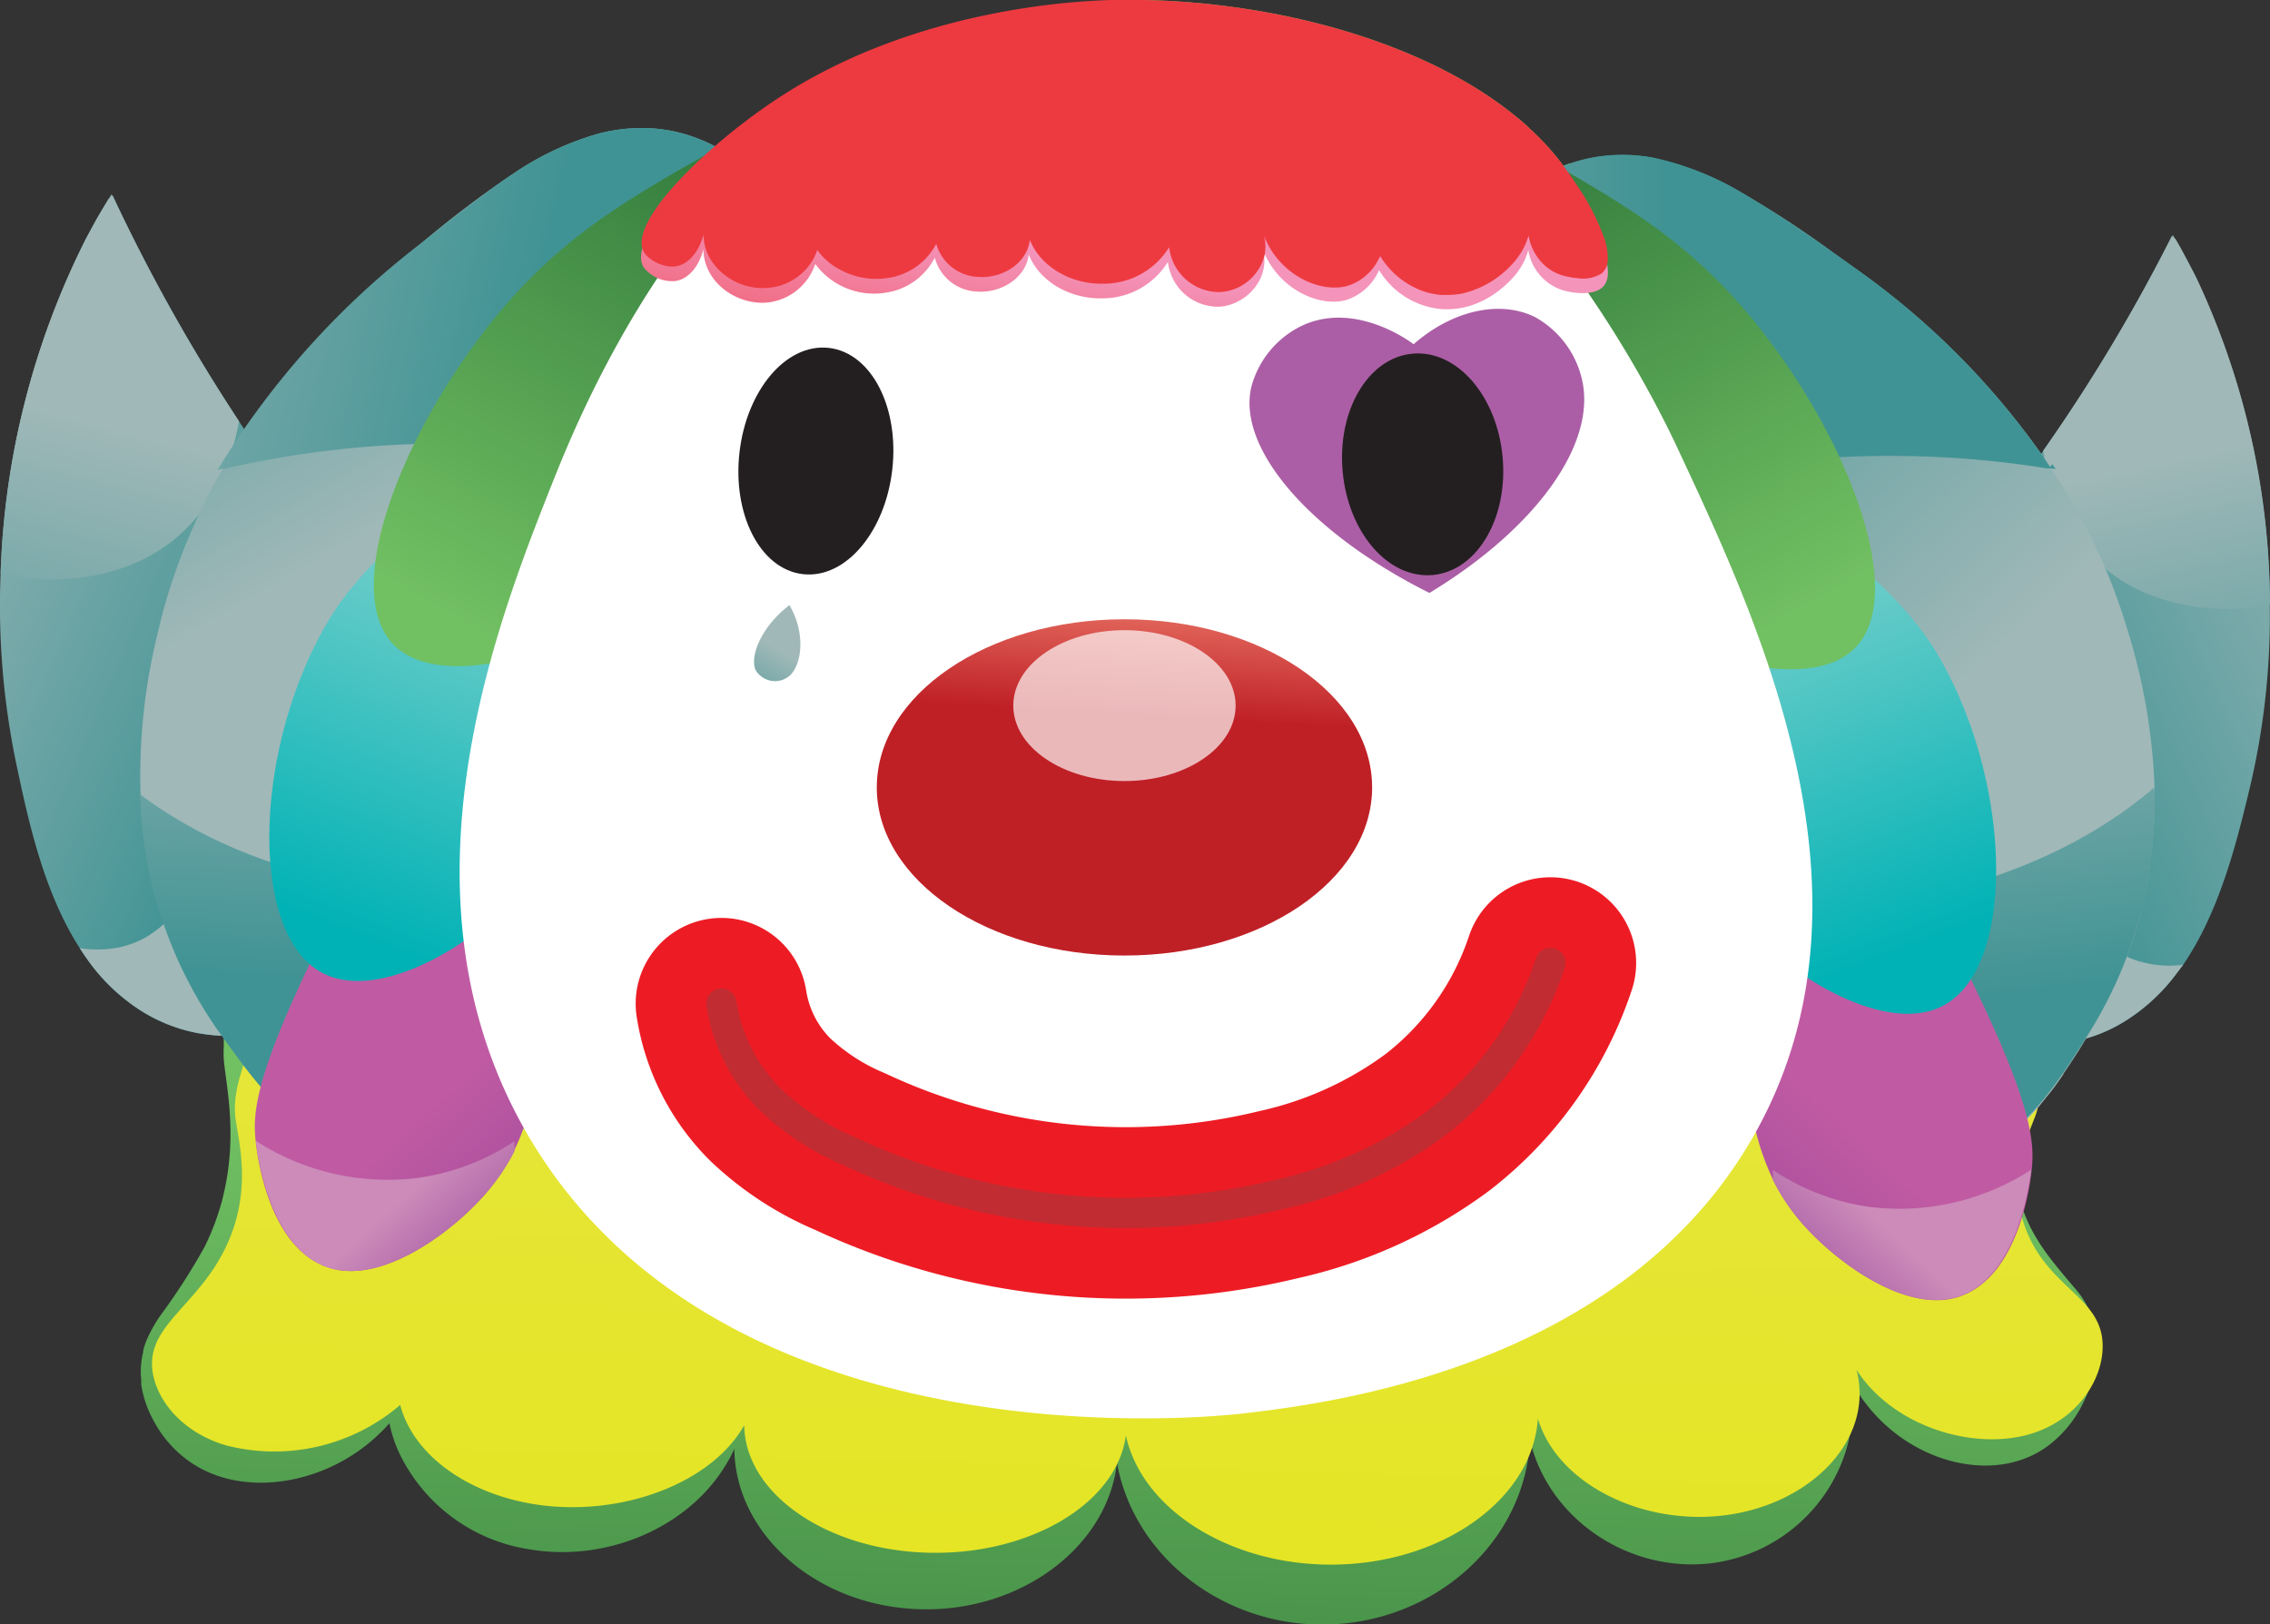 <svg xmlns="http://www.w3.org/2000/svg" xmlns:xlink="http://www.w3.org/1999/xlink" viewBox="0 0 225.01 161.03"><rect x="0" y="0" width="225.01" height="161.03" fill="#333333" stroke="none"/><defs><style>.cls-1{fill:url(#dblue);}.cls-2{fill:url(#dblue-2);}.cls-3{fill:url(#linear-gradient);}.cls-4{fill:url(#linear-gradient-2);}.cls-5{fill:url(#linear-gradient-3);}.cls-6{fill:url(#y);}.cls-7{fill:url(#dblue-3);}.cls-8{fill:url(#dblue-4);}.cls-9{fill:url(#linear-gradient-4);}.cls-10{fill:url(#dblue-5);}.cls-11{fill:url(#dblue-6);}.cls-12{fill:url(#dblue-7);}.cls-13{fill:url(#linear-gradient-5);}.cls-14{fill:url(#linear-gradient-6);}.cls-15{fill:url(#linear-gradient-7);}.cls-16{fill:url(#linear-gradient-8);}.cls-17{fill:url(#dblue-8);}.cls-18{fill:url(#dblue-9);}.cls-19{fill:url(#linear-gradient-9);}.cls-20{fill:url(#linear-gradient-10);}.cls-21{fill:url(#linear-gradient-11);}.cls-22{fill:url(#dblue-10);}.cls-23{fill:url(#pGreen);}.cls-24,.cls-30{fill:#fff;}.cls-25{fill:url(#linear-gradient-12);}.cls-26{fill:url(#linear-gradient-13);}.cls-27{fill:#231f20;stroke:#231f20;stroke-miterlimit:10;}.cls-28{fill:#ab5ea5;}.cls-29{fill:url(#linear-gradient-14);}.cls-30{opacity:0.68;}.cls-31,.cls-32{fill:none;stroke-linecap:round;stroke-linejoin:round;}.cls-31{stroke:#ed1c24;stroke-width:17px;}.cls-32{stroke:#943d41;stroke-width:3px;opacity:0.5;}.cls-33{fill:url(#linear-gradient-15);}</style><linearGradient id="dblue" x1="234.93" y1="39.06" x2="301.31" y2="76.82" gradientTransform="matrix(-0.71, 0, 0, 0.9, 404.05, 9.47)" gradientUnits="userSpaceOnUse"><stop offset="0" stop-color="#a0b8b8"/><stop offset="0.85" stop-color="#409394"/></linearGradient><linearGradient id="dblue-2" x1="345.62" y1="-19.12" x2="386.46" y2="-97.96" xlink:href="#dblue"/><linearGradient id="linear-gradient" x1="269.22" y1="40.44" x2="261.15" y2="89.45" gradientTransform="matrix(-0.71, 0, 0, 0.9, 404.05, 9.47)" gradientUnits="userSpaceOnUse"><stop offset="0" stop-color="#a0b8b8"/><stop offset="1" stop-color="#409394"/></linearGradient><linearGradient id="linear-gradient-2" x1="-262.27" y1="111.76" x2="-227.09" y2="157.36" gradientTransform="matrix(0.96, 0.29, -0.29, 0.96, 452.68, 6.94)" gradientUnits="userSpaceOnUse"><stop offset="0" stop-color="#acdcd5"/><stop offset="1" stop-color="#00b2b5"/></linearGradient><linearGradient id="linear-gradient-3" x1="113.73" y1="27.51" x2="109.11" y2="199.51" gradientUnits="userSpaceOnUse"><stop offset="0.5" stop-color="#71c062"/><stop offset="1" stop-color="#297138"/></linearGradient><linearGradient id="y" x1="114.19" y1="43.38" x2="110.32" y2="187.18" gradientUnits="userSpaceOnUse"><stop offset="0.32" stop-color="#e6e640"/><stop offset="1" stop-color="#e4e417"/></linearGradient><linearGradient id="dblue-3" x1="566.35" y1="42.13" x2="629.35" y2="77.97" gradientTransform="matrix(0.73, 0.02, -0.03, 1.05, -423.44, -16.3)" xlink:href="#dblue"/><linearGradient id="dblue-4" x1="670.58" y1="-13.51" x2="708.59" y2="-86.89" gradientTransform="matrix(0.73, 0.02, -0.03, 1.05, -423.44, -16.3)" xlink:href="#dblue"/><linearGradient id="linear-gradient-4" x1="598.21" y1="44.39" x2="591.02" y2="88.08" gradientTransform="matrix(0.73, 0.02, -0.03, 1.05, -423.44, -16.3)" xlink:href="#linear-gradient"/><linearGradient id="dblue-5" x1="35.81" y1="31.65" x2="-4.42" y2="-10.91" gradientTransform="translate(15.03 10.54) rotate(12.97)" xlink:href="#dblue"/><linearGradient id="dblue-6" x1="-182.06" y1="222.04" x2="-164.21" y2="274.74" gradientTransform="matrix(-1.08, 0.22, 0.17, 0.83, -182.58, -87.18)" xlink:href="#dblue"/><linearGradient id="dblue-7" x1="-14.63" y1="12.26" x2="51.27" y2="12.26" gradientTransform="translate(15.03 10.54) rotate(12.97)" xlink:href="#dblue"/><linearGradient id="linear-gradient-5" x1="53.98" y1="98.66" x2="73.78" y2="120.41" gradientUnits="userSpaceOnUse"><stop offset="0" stop-color="#c05ba3"/><stop offset="1" stop-color="#914198"/></linearGradient><linearGradient id="linear-gradient-6" x1="40.3" y1="118.49" x2="50.1" y2="129.26" gradientUnits="userSpaceOnUse"><stop offset="0" stop-color="#cc8bb9"/><stop offset="1" stop-color="#914198"/></linearGradient><linearGradient id="linear-gradient-7" x1="31.2" y1="23.96" x2="66.38" y2="69.56" gradientTransform="matrix(-0.96, 0.29, 0.29, 0.96, 79.03, 6.94)" xlink:href="#linear-gradient-2"/><linearGradient id="linear-gradient-8" x1="41.85" y1="53.88" x2="11.02" y2="5.17" gradientTransform="matrix(-1.07, 0.06, 0.05, 1.07, 89.1, 2.27)" gradientUnits="userSpaceOnUse"><stop offset="0" stop-color="#71c062"/><stop offset="1" stop-color="#297138"/></linearGradient><linearGradient id="dblue-8" x1="185.48" y1="76.72" x2="135.92" y2="24.28" gradientTransform="matrix(1, 0, 0, 1, 0, 0)" xlink:href="#dblue"/><linearGradient id="dblue-9" x1="-407.61" y1="366.09" x2="-389.76" y2="418.79" gradientTransform="matrix(1.09, 0.15, -0.12, 0.84, 661.22, -186.1)" xlink:href="#dblue"/><linearGradient id="linear-gradient-9" x1="202.35" y1="101.55" x2="222.16" y2="123.3" gradientTransform="matrix(-1, 0, 0, 1, 375.08, 0)" xlink:href="#linear-gradient-5"/><linearGradient id="linear-gradient-10" x1="188.67" y1="121.38" x2="198.47" y2="132.15" gradientTransform="matrix(-1, 0, 0, 1, 375.08, 0)" xlink:href="#linear-gradient-6"/><linearGradient id="linear-gradient-11" x1="-373.97" y1="148.14" x2="-338.79" y2="193.74" gradientTransform="matrix(0.96, 0.29, -0.29, 0.96, 569.28, 6.94)" xlink:href="#linear-gradient-2"/><linearGradient id="dblue-10" x1="109.15" y1="37.02" x2="174.79" y2="37.02" gradientTransform="matrix(1, 0, 0, 1, 0, 0)" xlink:href="#dblue"/><linearGradient id="pGreen" x1="-245.59" y1="69.35" x2="-276.42" y2="20.64" gradientTransform="matrix(1.07, 0.06, -0.05, 1.07, 442.62, 2.27)" xlink:href="#linear-gradient-8"/><linearGradient id="linear-gradient-12" x1="98.31" y1="106.63" x2="111.45" y2="26.42" gradientUnits="userSpaceOnUse"><stop offset="0.72" stop-color="#ed3a40"/><stop offset="1" stop-color="#f494ba"/></linearGradient><linearGradient id="linear-gradient-13" x1="111.46" y1="24.91" x2="124.6" y2="-55.31" gradientUnits="userSpaceOnUse"><stop offset="0.72" stop-color="#ed3a40"/><stop offset="1" stop-color="#ea7768"/></linearGradient><linearGradient id="linear-gradient-14" x1="110" y1="102.99" x2="112.61" y2="58.35" gradientUnits="userSpaceOnUse"><stop offset="0.72" stop-color="#bf2026"/><stop offset="1" stop-color="#ea7768"/></linearGradient><linearGradient id="linear-gradient-15" x1="89.98" y1="125.17" x2="88.94" y2="131.51" gradientTransform="matrix(1.03, 0.33, -0.43, 1.33, 37.91, -132.05)" xlink:href="#linear-gradient"/></defs><g id="Layer_2" data-name="Layer 2"><g id="Layer_1-2" data-name="Layer 1"><path class="cls-1" d="M182.54,81.31A28.16,28.16,0,0,0,184.3,91a21.26,21.26,0,0,0,4.5,7.44,15.73,15.73,0,0,0,1.81,1.62,14.87,14.87,0,0,0,6,2.81,12.42,12.42,0,0,0,1.62.26h0a17.41,17.41,0,0,0,6.61.27h0a15.51,15.51,0,0,0,5.81-2.16,18.77,18.77,0,0,0,5-4.59c.26-.34.52-.69.76-1,3.63-5.32,5.31-12.2,6.58-17.46a73.82,73.82,0,0,0,2-18.22,76.58,76.58,0,0,0-7.27-32.33c-.49-1-1-1.89-1.37-2.62l-.17-.31c-.11-.21-.23-.41-.35-.62s-.13-.23-.2-.35h0c-.07-.15-.16-.28-.24-.42l-.14.16a171,171,0,0,1-12.73,21.24c-.79,1.13-1.61,2.29-2.47,3.46l-1.29,1.73C191,60.49,186.18,67.18,184,73.24c-.2.54-.38,1.08-.53,1.61a20.6,20.6,0,0,0-.83,4.61C182.55,80.07,182.54,80.69,182.54,81.31Z"/><path class="cls-2" d="M182.54,81.31A28.16,28.16,0,0,0,184.3,91a21.26,21.26,0,0,0,4.5,7.44,15.73,15.73,0,0,0,1.81,1.62,20.12,20.12,0,0,0,6,2.81,12.42,12.42,0,0,0,1.62.26h0a17.41,17.41,0,0,0,6.61.27h0a15.51,15.51,0,0,0,5.81-2.16,18.77,18.77,0,0,0,5-4.59c.26-.34.52-.69.76-1a10.32,10.32,0,0,1-3.88-.21c-4.24-1-5.44-4.23-9.81-8.51-5.53-5.41-8.16-3.57-18.73-13.65l-.09-.07c-.1.33-.27.91-.44,1.68A34.67,34.67,0,0,0,182.54,81.31Z"/><path class="cls-3" d="M202.54,44.67A21.12,21.12,0,0,0,205,52c4.48,7.79,12.73,8.24,14.91,8.36a19.16,19.16,0,0,0,5.1-.43,76.58,76.58,0,0,0-7.27-32.33c-.44-.88-.9-1.75-1.37-2.62l-.17-.31c-.11-.21-.23-.41-.35-.62s-.13-.23-.2-.35h0l-.38-.26A171,171,0,0,1,202.54,44.67Z"/><path class="cls-4" d="M155.75,30q4.88,18.68,9.77,37.35l4,5.46c-.11,1.28-.75,11.79,7.37,18.92,3.87,3.41,11.74,7.8,16.7,5,7.28-4.14,6.58-22.78-.92-35.1-2.7-4.45-7.38-8.8-17.29-16.47C170.53,41.32,163.82,36.14,155.75,30Z"/><path class="cls-5" d="M207.78,133.27q0,.42,0,.84a11.25,11.25,0,0,1-.25,2,13.52,13.52,0,0,1-.73,2.32c-.06.15-.13.29-.2.43a11.65,11.65,0,0,1-3.51,4.43,9.56,9.56,0,0,1-2.43,1.34c-5.6,2.12-13.5-.8-17.21-7.8l0-.06h0l-.08-.14s0,.07,0,.1,0,.1,0,.15h0s0,.06,0,.09a14.68,14.68,0,0,1,.24,2.62,14.48,14.48,0,0,1-.8,4.75A16.07,16.07,0,0,1,169.56,155c-8,.93-16-4.26-17.9-12.19-.52,10-9.27,17.9-19.86,18.25-10.23.35-19.35-6.52-21.08-16l0-.13s0,0,0,.08c-.93,8.41-9.6,14.85-19.58,14.54-8.92-.26-16.33-5.81-18-13a13.3,13.3,0,0,1-.35-2.9,12.74,12.74,0,0,1-.87,1.63c-3.79,6.26-11.93,9.67-19.58,8.31a17.15,17.15,0,0,1-12.84-9.68,13.46,13.46,0,0,1-.9-2.8,15.6,15.6,0,0,1-1.13,1.17c-4.55,4.31-11.2,5.81-16.21,3.93a11.11,11.11,0,0,1-4.15-2.74,11.51,11.51,0,0,1-1.83-2.51A11,11,0,0,1,14,137.31c0-.12,0-.25,0-.37a.5.5,0,0,1,0-.12,8,8,0,0,1,.2-2.79.75.75,0,0,1,0-.16,7.82,7.82,0,0,1,.48-1.33,15.85,15.85,0,0,1,1.14-2,63.1,63.1,0,0,0,4.42-6.84,24.45,24.45,0,0,0,1.53-3.83c.16-.52.3-1,.41-1.54a0,0,0,0,1,0,0c1.41-6,.17-11,0-13.34a11.84,11.84,0,0,1,0-1.2c0-.24,0-.48,0-.74v0s0-.11,0-.17,0-.09,0-.13a16.16,16.16,0,0,1,.32-2.07,38.49,38.49,0,0,1,1.34-4.76c.07-.19.14-.4.21-.6s.16-.45.25-.68h0c.31-.85.67-1.76,1.07-2.71l.15-.36c.1-.24.2-.48.31-.72s.28-.64.43-1,.18-.42.29-.64c.24-.55.5-1.11.77-1.69.12-.24.24-.48.36-.74s.27-.56.41-.85c.31-.64.65-1.29,1-2,.05-.11.1-.22.16-.33l.3-.58c.27-.5.53-1,.81-1.53l.93-1.74c.72-1.32,1.48-2.69,2.3-4.13s1.67-2.91,2.59-4.46,2.05-3.43,3.17-5.26l.7-1.13,2.3-3.67.42-.65.22-.35.6-.93q4.31-6.75,9.72-14.73l.8-1.17.64-.93c.41-.6.81-1.21,1.24-1.82v0c.42-.61.86-1.23,1.29-1.86.69-1,1.39-2,2.12-3q2.7-3.9,5.66-8.06l.82-1.15c.49-.7,1-1.4,1.5-2.11l0,0,0-.07c.17-.24.34-.47.5-.72l4.15-5.76,1.19-1.62,1.12-1.55.15-.22.18-.23.08-.12h0a2.07,2.07,0,0,1,.17-.24l.12-.16c.68-.59,1.39-1.16,2.1-1.7s1.22-.92,1.82-1.35.94-.65,1.4-1A47.53,47.53,0,0,1,85,6.9C97.21.59,109.92.1,112.65,0h.65c13.26.25,27.48,4.08,36.45,11.14.65.52,1.28,1,1.87,1.6a25.43,25.43,0,0,1,3.12,3.39l.22.3c.21-.09.44-.17.66-.25l.12.17,1,1.44c1.2,1.78,2.38,3.53,3.52,5.24l.11.16c.09.15.2.3.29.45q5.45,8.13,10,15.28l1.13,1.77c.68,1,1.35,2.11,2,3.13.08.14.17.27.25.4l.57.92.47.76c3.56,5.68,6.68,10.87,9.43,15.61l.13.24.34.59.08.13c0,.07.09.14.13.22.74,1.28,1.44,2.53,2.12,3.74,3.28,5.88,5.89,11,7.93,15.38.3.65.59,1.28.86,1.89a.2.2,0,0,1,0,.08c.21.46.4.9.6,1.35a3.05,3.05,0,0,1,.13.32c.23.5.43,1,.63,1.47l.05.12c.06.16.13.33.21.5a0,0,0,0,0,0,0c.06.15.12.29.17.44s.11.29.17.44l.11.27h0c.25.65.49,1.28.71,1.89.09.24.17.48.25.72a36.08,36.08,0,0,1,2.3,10h0a2.18,2.18,0,0,1,0,.25,12.46,12.46,0,0,1,0,1.52c0,.15,0,.31,0,.45a.59.59,0,0,1,0,.14s0,0,0,.08a7.69,7.69,0,0,1-.2,1c-.12.43-.34,1.07-.59,1.88h0c0,.09-.05.18-.08.29s-.12.41-.18.63c-.15.54-.3,1.14-.44,1.78,0,.13-.06.27-.08.4a20.63,20.63,0,0,0-.31,2.37,19.09,19.09,0,0,0,.17,4.79,17,17,0,0,0,1.25,4.18c.1.23.21.46.32.68a20.21,20.21,0,0,0,2,3.1c.45.59.9,1.13,1.33,1.65s.67.79,1,1.18a9.43,9.43,0,0,1,2.1,4h0a0,0,0,0,1,0,0,9,9,0,0,1,.17,1.22A1.69,1.69,0,0,1,207.78,133.27Z"/><path class="cls-6" d="M78,36.12C33.55,84.35,22.61,103.4,23.31,110.59c.23,2.38,2.21,8.32-1.93,14.87-2.84,4.48-6.77,6.45-6.27,10.43.35,2.75,2.74,6.06,7.27,7.41a19.18,19.18,0,0,0,17.29-4c1.3,5,6.79,8.92,13.7,9.9,8.26,1.16,17.11-2.1,20.4-7.88.09,6.79,8.22,12.39,18.28,12.63s18.65-4.9,19.55-11.62c1.66,7.57,10.79,13.07,21.05,12.79,10.55-.27,19.28-6.59,19.79-14.47,1.86,6.28,9.88,10.4,17.86,9.66,8.87-.82,15.58-7.43,13.72-14.5,3.65,5.67,11.65,8.06,17.29,6.35,4.83-1.46,7.39-5.76,7.09-9.23-.34-3.95-4.39-5.06-6.84-9.45-3.23-5.8-.33-11.3.25-13,2.34-6.67-6.85-25.59-48.9-74.36C137.59,15.24,93.28,15.24,78,36.12Z"/><path class="cls-7" d="M43.23,80.22a29,29,0,0,1-2.1,10,22.1,22.1,0,0,1-4.86,7.55,16.07,16.07,0,0,1-8.17,4.35,12.76,12.76,0,0,1-1.68.23h0a18.09,18.09,0,0,1-6.82.08h0A16.08,16.08,0,0,1,13.65,100a19,19,0,0,1-5-4.89q-.39-.54-.75-1.11c-3.6-5.6-5.12-12.76-6.28-18.24A76.79,76.79,0,0,1,.06,56.87a79.33,79.33,0,0,1,8.46-33.2c.54-1,1-1.92,1.49-2.67l.18-.31c.13-.22.26-.42.38-.63l.22-.36h0c.08-.15.17-.28.26-.43l.14.17a177,177,0,0,0,12.5,22.33c.78,1.19,1.6,2.42,2.45,3.65l1.27,1.83C35.08,58.46,39.9,65.51,42,71.84c.19.57.36,1.13.5,1.68a21.94,21.94,0,0,1,.72,4.79C43.26,78.94,43.25,79.58,43.23,80.22Z"/><path class="cls-8" d="M43.23,80.22a29,29,0,0,1-2.1,10,22.1,22.1,0,0,1-4.86,7.55,15.37,15.37,0,0,1-1.91,1.62,20.62,20.62,0,0,1-6.26,2.73,12.76,12.76,0,0,1-1.68.23h0a18.09,18.09,0,0,1-6.82.08h0A16.08,16.08,0,0,1,13.65,100a19,19,0,0,1-5-4.89q-.39-.54-.75-1.11a10.92,10.92,0,0,0,4-.09c4.41-1,5.74-4.22,10.37-8.51C28.15,80,30.81,81.94,42,71.84l.09-.07c.09.35.25,1,.41,1.75A36.22,36.22,0,0,1,43.23,80.22Z"/><path class="cls-9" d="M23.69,41.76a21.72,21.72,0,0,1-2.76,7.51C16.09,57.19,7.56,57.4,5.31,57.46a19.2,19.2,0,0,1-5.25-.59,79.33,79.33,0,0,1,8.46-33.2C9,22.78,9.49,21.89,10,21l.18-.31c.13-.22.26-.42.38-.63l.22-.36h0l.4-.26A177,177,0,0,0,23.69,41.76Z"/><path class="cls-10" d="M84.11,70.21a79,79,0,0,1-6.2,14.58h0c-.1.17-.17.31-.26.48s-.14.26-.22.39l-.17.27c-4.07,6.89-11.67,16.54-20.41,22.88-5.05,3.65-10.47,6.19-15.79,6.43,0,0,0,0,0,0h-.77a17.16,17.16,0,0,1-2.16-.12c-7.57-.93-12-6.68-15.85-12.06h0l-.19-.27-.36-.49c-.53-.74-1-1.49-1.5-2.24l-.45-.75c-.16-.25-.3-.51-.44-.76-.28-.51-.56-1-.81-1.52s-.51-1-.74-1.53-.35-.78-.52-1.18a44.39,44.39,0,0,1-3.34-15.58h0A59,59,0,0,1,15.53,63.2q.66-2.93,1.56-5.65a61.77,61.77,0,0,1,4.6-10.4c.06-.1.11-.2.17-.29s.12-.23.19-.34l.08-.15A76.1,76.1,0,0,1,39.88,25.64l2.17-1.77a103.7,103.7,0,0,1,8.68-6.56l.22-.14a29,29,0,0,1,8.41-3.93,16.83,16.83,0,0,1,5.83-.47C80.92,14.42,88.8,39.62,87.37,54.58v0s0,0,0,0A75.68,75.68,0,0,1,84.11,70.21Z"/><path class="cls-11" d="M21.71,102.32c4,5.59,8.48,11.86,16.4,12.83a17.91,17.91,0,0,0,2.93.11h0a38.12,38.12,0,0,0,15.79-6.43c7.91-5.32,15.24-13.51,20.79-23.55l.27-.47c-9.93,2.6-40,9.33-61.26-4.16-.92-.58-1.83-1.2-2.74-1.88A42.7,42.7,0,0,0,21.71,102.32Z"/><path class="cls-12" d="M87.37,54.58a91.78,91.78,0,0,0-42-10.6,98.65,98.65,0,0,0-23.16,2.5l-.17,0-.47.11.18-.29.15-.25A81.6,81.6,0,0,1,41.45,24.34l.6-.47c3-2.34,5.84-4.6,8.68-6.56l.22-.14a29,29,0,0,1,8.41-3.93,16.83,16.83,0,0,1,5.83-.47C80.92,14.42,88.8,39.62,87.37,54.58Z"/><path class="cls-13" d="M56.24,92.87l-3.3,5.93a24.65,24.65,0,0,1-2,15.33A20.25,20.25,0,0,1,48,118.5c-3.41,3.87-10.65,9.22-15.93,7-5.6-2.3-6.61-11.23-6.73-12.4-.32-3-.2-7.51,10.32-27.29,3.77-7.08,5.65-10.62,7.92-13.77A75.68,75.68,0,0,1,61.19,54.58Z"/><path class="cls-14" d="M51,113.15v1A20.25,20.25,0,0,1,48,118.5c-3.41,3.87-10.65,9.22-15.93,7-3.62-1.48-5.91-6.32-6.73-12.4a24,24,0,0,0,16.13,3.68A22.92,22.92,0,0,0,51,113.15Z"/><path class="cls-15" d="M69.65,29.64,59.87,67l-4,5.46c.1,1.28.74,11.78-7.38,18.92-3.87,3.4-11.73,7.79-16.7,5-7.28-4.15-6.57-22.79.92-35.1,2.71-4.46,7.38-8.8,17.29-16.47C54.86,41,61.58,35.83,69.65,29.64Z"/><path class="cls-16" d="M95.7,3.73Q85.74,22,75.8,40.24l-5.61,4.68C70,46.29,67.9,57.41,57.58,62.81c-5.21,2.73-14.79,5.17-18.67,1-5.64-6.09,2.43-24.31,12.76-35.28,5.72-6.07,11.69-9.45,19.63-13.94A139.45,139.45,0,0,1,95.7,3.73Z"/><path class="cls-17" d="M213.54,79.25c0,1.09,0,2.21-.11,3.36,0,.33-.05.66-.08,1s-.07.75-.11,1.13-.11.89-.17,1.34c-.14.92-.3,1.85-.51,2.8-.05.26-.11.51-.17.76s-.14.61-.22.92l-.15.62c-.06.22-.13.44-.19.66l-.08.24c-.06.22-.12.43-.19.64s-.12.38-.19.57c-.16.51-.34,1-.53,1.52l-.09.24s0,.07,0,.11c-.09.22-.17.45-.27.67s-.1.26-.16.39-.1.27-.16.4-.23.52-.35.78c0,0,0,.07-.05.1-.1.23-.21.46-.32.68-.18.39-.37.78-.58,1.17-.06.13-.13.27-.2.39h0a.83.83,0,0,1-.07.13c-.18.33-.36.66-.55,1s-.47.82-.73,1.23-.37.6-.55.9h0c-.2.32-.4.65-.61,1-.53.84-1.08,1.68-1.64,2.5l0,.05c-.51.73-1,1.45-1.59,2.14-.26.33-.52.65-.8,1l-.08.09-.11.13-.19.22-.39.41c-.24.26-.5.52-.76.78s-.39.37-.59.55l-.41.36-.22.19a17.4,17.4,0,0,1-1.56,1.15,6.65,6.65,0,0,1-.56.36,16.42,16.42,0,0,1-7.6,2.36l-.74,0s0,0,0,0h0a24,24,0,0,1-9-1.77,38.75,38.75,0,0,1-5.48-2.65c-.49-.27-1-.57-1.47-.87l0,0-.12-.07c-.22-.14-.44-.28-.65-.43a1.14,1.14,0,0,1-.23-.15c-8.77-5.76-16.59-14.51-21-20.9-.15-.22-.3-.44-.44-.66l-.29-.46h0A80.19,80.19,0,0,1,142.9,74.1a77.84,77.84,0,0,1-4.24-15.31s0,0,0-.07v0c-.09-.55-.17-1.11-.23-1.69s-.1-1-.14-1.48a56.85,56.85,0,0,1,2.35-20c.25-.83.52-1.65.81-2.45.21-.59.44-1.17.67-1.75l.31-.75c.2-.46.4-.91.61-1.36s.36-.76.56-1.13a27.85,27.85,0,0,1,6.4-8.57,17.52,17.52,0,0,1,4.15-2.73l.48-.22.35-.14c.21-.09.44-.17.66-.25a15.29,15.29,0,0,1,2.46-.63,16.55,16.55,0,0,1,5.83.07A29.48,29.48,0,0,1,172.48,19l.18.11a98.62,98.62,0,0,1,9.22,6.05l2.28,1.63A76.47,76.47,0,0,1,202.33,45l.35.51.54.81a.78.78,0,0,1,.1.15l.2.31.18.28a60,60,0,0,1,5,9.33c.11.25.22.5.32.75.71,1.76,1.36,3.61,1.93,5.53a59.75,59.75,0,0,1,2.62,15.42h0C213.54,78.46,213.54,78.85,213.54,79.25Z"/><path class="cls-18" d="M207.27,102.1c-3.62,5.83-7.7,12.38-15.54,13.86a18.89,18.89,0,0,1-2.92.3h0a38,38,0,0,1-16.17-5.39c-8.24-4.8-16.09-12.5-22.28-22.15l-.29-.46c10.07,2,40.48,6.72,60.86-8.12.88-.64,1.75-1.32,2.61-2.06A42.77,42.77,0,0,1,207.27,102.1Z"/><path class="cls-19" d="M170.48,95.76l3.3,5.93a24.65,24.65,0,0,0,2,15.33,20.25,20.25,0,0,0,2.95,4.37c3.41,3.87,10.65,9.22,15.93,7,5.59-2.3,6.6-11.22,6.73-12.4.31-3,.2-7.51-10.33-27.29-3.77-7.08-5.65-10.62-7.91-13.77a76.27,76.27,0,0,0-17.58-17.51Z"/><path class="cls-20" d="M175.74,116v1a20.25,20.25,0,0,0,2.95,4.37c3.41,3.87,10.65,9.22,15.93,7,3.62-1.48,5.91-6.32,6.73-12.4a24,24,0,0,1-16.13,3.68A22.86,22.86,0,0,1,175.74,116Z"/><path class="cls-21" d="M154.91,32.9l9.78,37.35,4,5.46c-.1,1.28-.74,11.79,7.38,18.92,3.87,3.41,11.73,7.79,16.7,5,7.28-4.14,6.57-22.78-.92-35.1-2.71-4.45-7.38-8.8-17.29-16.47C169.7,44.27,163,39.09,154.91,32.9Z"/><path class="cls-22" d="M203.78,46.51l-.46-.07-.18,0-.27,0-1.38-.22a98.62,98.62,0,0,0-19.18-.89c-.81,0-1.63.09-2.46.15-1.22.09-2.41.21-3.59.34l-1.18.16c-2.62.33-5.13.76-7.52,1.27-1.67.35-3.28.74-4.83,1.16-.69.18-1.36.37-2,.57-2.21.64-4.29,1.34-6.25,2.07q-2.66,1-5,2c-1.45.64-2.81,1.28-4.07,1.92h0c-1,.51-1.95,1-2.84,1.5s-1.77,1-2.56,1.46l-1.34.81c-.09-.55-.17-1.11-.23-1.69s-.1-1-.14-1.48a56.85,56.85,0,0,1,2.35-20c.25-.83.52-1.65.81-2.45.21-.59.44-1.17.67-1.75l.31-.75c.2-.46.4-.91.61-1.36s.36-.76.56-1.13a27.85,27.85,0,0,1,6.4-8.57,17.52,17.52,0,0,1,4.15-2.73l.48-.22.35-.14c.21-.09.44-.17.66-.25a15.29,15.29,0,0,1,2.46-.63,16.55,16.55,0,0,1,5.83.07A29.48,29.48,0,0,1,172.48,19l.18.11c3,1.78,6.07,3.88,9.22,6.05l2.28,1.63A76.47,76.47,0,0,1,202.33,45l.35.51.54.81.2-.3.17.23Z"/><path class="cls-23" d="M127.22,4.05l19.9,36.5,5.6,4.69c.23,1.36,2.3,12.48,12.61,17.88,5.21,2.73,14.79,5.17,18.67,1,5.64-6.09-2.43-24.31-12.75-35.27-5.73-6.08-11.69-9.45-19.64-13.95A138.49,138.49,0,0,0,127.22,4.05Z"/><path class="cls-24" d="M129.7,4.47c21.5,8.54,34.65,35.82,36.57,39.94,8.18,17.48,21,44.85,7.46,68.38-13.22,23-42.46,26.41-50.58,27.36-3.42.4-51.36,5.26-70.68-27.36-14-23.69-3.31-50.81,2.32-65,2.4-6,13.69-34.62,37.05-43.32A59.85,59.85,0,0,1,116.2,1.11,54.72,54.72,0,0,1,129.7,4.47Z"/><path class="cls-25" d="M154.74,17.57c1.86,2.44,6.29,9.23,4,11-.9.71-2.78.56-4,.15a5,5,0,0,1-3.25-3.92,6.71,6.71,0,0,1-1.16,2.3c-.3.39-3.15,3.95-7.63,3.53a8.06,8.06,0,0,1-6-3.85,5.37,5.37,0,0,1-3.37,3c-2.73.66-6.66-1.2-8.14-5,.79,3-1.87,5.56-4.42,5.63a5,5,0,0,1-5-4.45,7.62,7.62,0,0,1-6.46,3.62c-3.25.09-6.29-1.68-7.34-4.35-.25,2.24-2.63,3.84-5.08,3.68a4.51,4.51,0,0,1-4.23-3.37A6.48,6.48,0,0,1,87.9,29a7.23,7.23,0,0,1-7.09-2.83A5.63,5.63,0,0,1,76,30c-3,.24-6.23-2-6.28-5.28-.44,1.73-1.52,3-2.84,3.15a3.62,3.62,0,0,1-3-1.26c-2.13-2.87,6.25-10.89,13.16-15.42,13.74-9,29.88-9.64,33-9.72C127,1,146.41,6.64,154.74,17.57Z"/><path class="cls-26" d="M159.37,25.73a2.18,2.18,0,0,1-.07.52h0v0a1.65,1.65,0,0,1-.56.87,3.44,3.44,0,0,1-2.3.47,8,8,0,0,1-1.68-.32,4.6,4.6,0,0,1-1.91-1.22,4.81,4.81,0,0,1-.65-.85,5.33,5.33,0,0,1-.69-1.85,5,5,0,0,1-.23.68,6.6,6.6,0,0,1-.93,1.62A9.69,9.69,0,0,1,145,29.09a7.39,7.39,0,0,1-1.44.15,4.21,4.21,0,0,1-.5,0l-.29,0h0a7.73,7.73,0,0,1-2-.48h0c-.26-.11-.51-.23-.75-.35a8.16,8.16,0,0,1-2.64-2.2,5.88,5.88,0,0,1-.57-.82,3.52,3.52,0,0,1-.24.46,5.12,5.12,0,0,1-3.13,2.53c-2.74.66-6.67-1.2-8.15-5a4,4,0,0,1,.1,1.63v0a.52.52,0,0,1,0,.11h0v0a4.83,4.83,0,0,1-4.5,3.84,5,5,0,0,1-5-4.45,7.62,7.62,0,0,1-6.46,3.62c-3.25.09-6.3-1.68-7.35-4.35-.24,2.24-2.62,3.84-5.07,3.68a4.52,4.52,0,0,1-4.21-3.29s0-.05,0-.08,0,.05,0,.1a6.47,6.47,0,0,1-4.71,3.36,7.43,7.43,0,0,1-2.82-.07,7.23,7.23,0,0,1-1.51-.5l-.27-.13-.17-.09a6.3,6.3,0,0,1-2.33-2l0,.1h0a6.32,6.32,0,0,1-.25.6A5.67,5.67,0,0,1,76,28.55a6.14,6.14,0,0,1-5.48-2.69,4.88,4.88,0,0,1-.79-2.59c-.45,1.73-1.53,3-2.84,3.15a2.26,2.26,0,0,1-.45,0,2.65,2.65,0,0,1-.48-.07s0,0,0,0a3.84,3.84,0,0,1-1.69-.84,2.25,2.25,0,0,1-.34-.36,1.78,1.78,0,0,1-.23-.43,0,0,0,0,0,0,0h0c-.53-1.54,1.06-4.09,3.58-6.8.75-.8,1.58-1.62,2.47-2.44h0l.35-.32.75-.66c.26-.22.51-.45.78-.66.7-.6,1.43-1.18,2.16-1.73,1.1-.85,2.22-1.64,3.3-2.35C90.8.73,106.94.11,110.09,0c1,0,2.06,0,3.1,0h.11c13.26.25,27.48,4.08,36.45,11.14.65.52,1.28,1,1.87,1.6a25.43,25.43,0,0,1,3.12,3.39l.22.3.42.58h0a1.77,1.77,0,0,1,.16.22c.31.44.64.94,1,1.47a23.36,23.36,0,0,1,2.44,4.8A6.21,6.21,0,0,1,159.37,25.73Z"/><ellipse class="cls-27" cx="80.87" cy="45.7" rx="10.79" ry="7.12" transform="translate(26.22 120.82) rotate(-83.43)"/><path class="cls-28" d="M140.12,34.13c-.29-.23-5.61-4.2-10.84-1.94a9.42,9.42,0,0,0-5.23,6.12c-1.48,6,5.56,14.43,17.64,20.48,10.63-6.43,16.74-14.94,15.07-21.37a9.48,9.48,0,0,0-4.64-6C148.63,29.72,143.93,30.79,140.12,34.13Z"/><ellipse class="cls-27" cx="141.02" cy="46.04" rx="7.46" ry="10.52" transform="translate(-3.63 13.12) rotate(-5.26)"/><ellipse class="cls-29" cx="111.46" cy="78.07" rx="24.55" ry="16.67"/><ellipse class="cls-30" cx="111.46" cy="69.96" rx="11.02" ry="7.48"/><path class="cls-31" d="M71.51,99.51a17.14,17.14,0,0,0,4.83,9.5,26.29,26.29,0,0,0,7.93,5.17,64.4,64.4,0,0,0,42.5,4.26,41.5,41.5,0,0,0,15.7-7.15,33.19,33.19,0,0,0,11.21-15.81"/><path class="cls-32" d="M71.51,99.51a17.14,17.14,0,0,0,4.83,9.5,26.29,26.29,0,0,0,7.93,5.17,64.4,64.4,0,0,0,42.5,4.26,41.5,41.5,0,0,0,15.7-7.15,33.19,33.19,0,0,0,11.21-15.81"/><path class="cls-33" d="M78.25,60c-2.79,2.14-3.92,5-3.37,6.4a2.23,2.23,0,0,0,3.41.58C79.49,65.87,79.88,62.76,78.25,60Z"/></g></g></svg>
